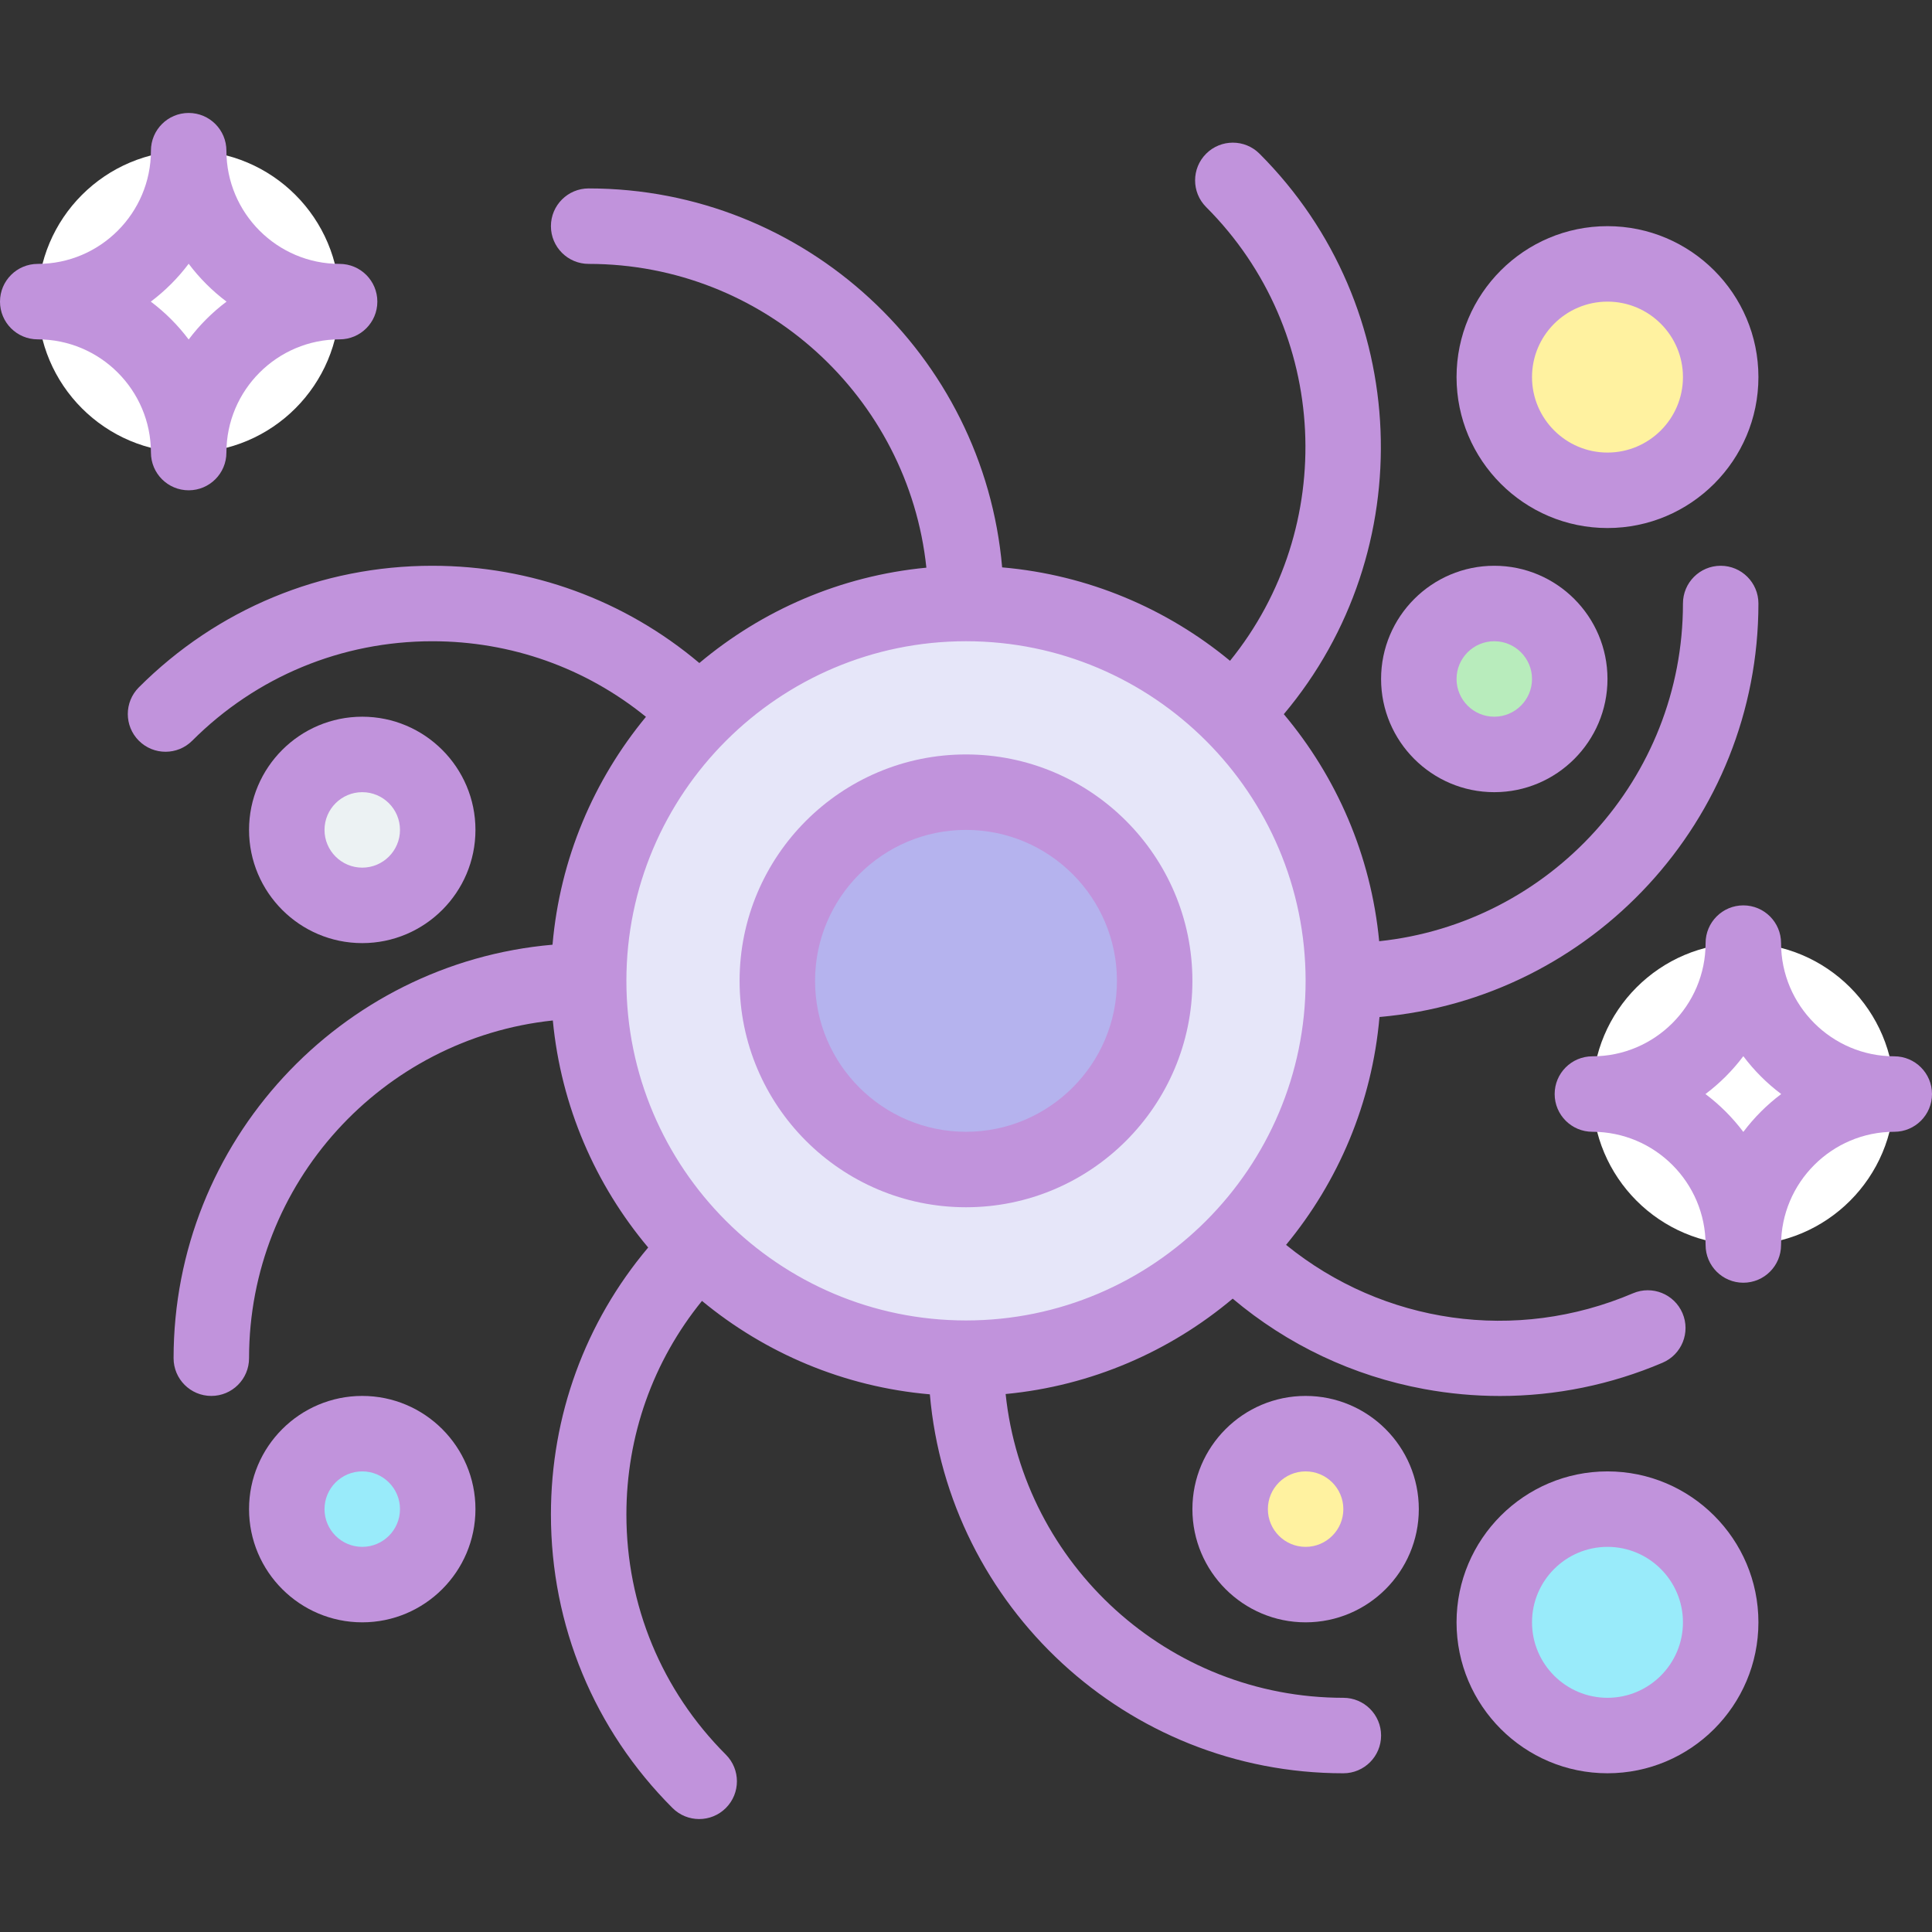 <svg id="Layer_1" enable-background="new 0 0 512 512" height="512" viewBox="0 0 512 512" width="512" xmlns="http://www.w3.org/2000/svg"><rect x="0" y="0" width="512" height="512" fill="#333333" stroke="none"/><g><circle cx="462" cy="289.934" fill="#fff" r="40"/><circle cx="50" cy="79.934" fill="#fff" r="40"/><circle cx="96" cy="399.934" fill="#99ebfa" r="20"/><circle cx="426" cy="99.934" fill="#fff2a0" r="30"/><circle cx="426" cy="429.934" fill="#99ebfa" r="30"/><circle cx="396" cy="179.934" fill="#b8ecbc" r="20"/><circle cx="346" cy="399.934" fill="#fff2a0" r="20"/><circle cx="96" cy="219.934" fill="#ecf2f3" r="20"/><circle cx="256" cy="259.934" fill="#e6e6f9" r="100"/><circle cx="256" cy="259.934" fill="#b5b3ee" r="50"/><g fill="#c193dc"><path d="m440.603 361.133c5.08-2.166 7.443-8.041 5.277-13.121s-8.039-7.443-13.121-5.277c-31.064 13.244-66.177 8.095-91.942-12.832 13.813-16.715 22.783-37.568 24.761-60.391 56.186-4.87 100.422-52.151 100.422-109.578 0-5.523-4.478-10-10-10s-10 4.477-10 10c0 46.419-35.325 84.74-80.504 89.499-2.168-22.784-11.314-43.562-25.273-60.17 36.319-43.172 34.177-107.912-6.441-148.531-3.904-3.905-10.234-3.905-14.143 0-3.905 3.905-3.905 10.237 0 14.142 32.834 32.834 34.94 84.932 6.33 120.244-16.715-13.813-37.568-22.783-60.391-24.761-4.87-56.187-52.151-100.423-109.578-100.423-5.523 0-10 4.477-10 10s4.477 10 10 10c46.419 0 84.74 35.325 89.499 80.504-22.783 2.168-43.559 11.313-60.167 25.27-19.789-16.681-44.571-25.774-70.754-25.774-29.382 0-57.005 11.442-77.782 32.218-3.905 3.905-3.905 10.237 0 14.143 3.905 3.904 10.237 3.904 14.143 0 16.999-16.999 39.6-26.36 63.639-26.36 20.86 0 40.632 7.059 56.605 20.03-13.814 16.715-22.784 37.568-24.762 60.391-56.185 4.87-100.421 52.151-100.421 109.578 0 5.523 4.477 10 10 10s10-4.477 10-10c0-46.419 35.325-84.74 80.504-89.499 2.168 22.782 11.313 43.559 25.27 60.166-16.681 19.79-25.774 44.572-25.774 70.754 0 29.382 11.442 57.005 32.218 77.782 1.953 1.952 4.512 2.929 7.071 2.929s5.119-.977 7.071-2.929c3.905-3.905 3.905-10.237 0-14.143-16.999-16.999-26.36-39.6-26.36-63.639 0-20.86 7.059-40.632 20.03-56.605 16.715 13.814 37.568 22.784 60.391 24.762 4.87 56.186 52.151 100.422 109.578 100.422 5.522 0 10-4.477 10-10s-4.478-10-10-10c-46.419 0-84.74-35.325-89.499-80.504 22.786-2.168 43.565-11.316 60.174-25.276 14.542 12.245 31.885 20.474 50.687 23.945 6.695 1.236 13.434 1.85 20.146 1.85 14.756 0 29.377-2.967 43.096-8.816zm-184.603-191.199c49.626 0 90 40.374 90 90s-40.374 90-90 90-90-40.374-90-90 40.374-90 90-90z"/><path d="m502 279.934c-16.542 0-30-13.458-30-30 0-5.523-4.478-10-10-10s-10 4.477-10 10c0 16.542-13.458 30-30 30-5.522 0-10 4.477-10 10s4.478 10 10 10c16.542 0 30 13.458 30 30 0 5.523 4.478 10 10 10s10-4.477 10-10c0-16.542 13.458-30 30-30 5.522 0 10-4.477 10-10s-4.478-10-10-10zm-40 20.035c-2.854-3.8-6.235-7.181-10.035-10.035 3.8-2.854 7.181-6.235 10.035-10.035 2.854 3.8 6.235 7.181 10.035 10.035-3.8 2.854-7.181 6.235-10.035 10.035z"/><path d="m50 129.934c5.523 0 10-4.477 10-10 0-16.542 13.458-30 30-30 5.523 0 10-4.477 10-10s-4.477-10-10-10c-16.542 0-30-13.458-30-30 0-5.523-4.477-10-10-10s-10 4.477-10 10c0 16.542-13.458 30-30 30-5.523 0-10 4.477-10 10s4.477 10 10 10c16.542 0 30 13.458 30 30 0 5.523 4.477 10 10 10zm-10.035-50c3.8-2.854 7.181-6.235 10.035-10.035 2.854 3.8 6.235 7.181 10.035 10.035-3.8 2.854-7.181 6.235-10.035 10.035-2.854-3.8-6.235-7.181-10.035-10.035z"/><path d="m96 369.934c-16.542 0-30 13.458-30 30s13.458 30 30 30 30-13.458 30-30-13.458-30-30-30zm0 40c-5.514 0-10-4.486-10-10s4.486-10 10-10 10 4.486 10 10-4.486 10-10 10z"/><path d="m426 139.934c22.056 0 40-17.944 40-40s-17.944-40-40-40-40 17.944-40 40 17.944 40 40 40zm0-60c11.028 0 20 8.972 20 20s-8.972 20-20 20-20-8.972-20-20 8.972-20 20-20z"/><path d="m426 389.934c-22.056 0-40 17.944-40 40s17.944 40 40 40 40-17.944 40-40-17.944-40-40-40zm0 60c-11.028 0-20-8.972-20-20s8.972-20 20-20 20 8.972 20 20-8.972 20-20 20z"/><path d="m396 209.934c16.542 0 30-13.458 30-30s-13.458-30-30-30-30 13.458-30 30 13.458 30 30 30zm0-40c5.514 0 10 4.486 10 10s-4.486 10-10 10-10-4.486-10-10 4.486-10 10-10z"/><path d="m346 369.934c-16.542 0-30 13.458-30 30s13.458 30 30 30 30-13.458 30-30-13.458-30-30-30zm0 40c-5.514 0-10-4.486-10-10s4.486-10 10-10 10 4.486 10 10-4.486 10-10 10z"/><path d="m126 219.934c0-16.542-13.458-30-30-30s-30 13.458-30 30 13.458 30 30 30 30-13.458 30-30zm-40 0c0-5.514 4.486-10 10-10s10 4.486 10 10-4.486 10-10 10-10-4.486-10-10z"/><path d="m256 319.934c33.084 0 60-26.916 60-60s-26.916-60-60-60-60 26.916-60 60 26.916 60 60 60zm0-100c22.056 0 40 17.944 40 40s-17.944 40-40 40-40-17.944-40-40 17.944-40 40-40z"/></g></g></svg>